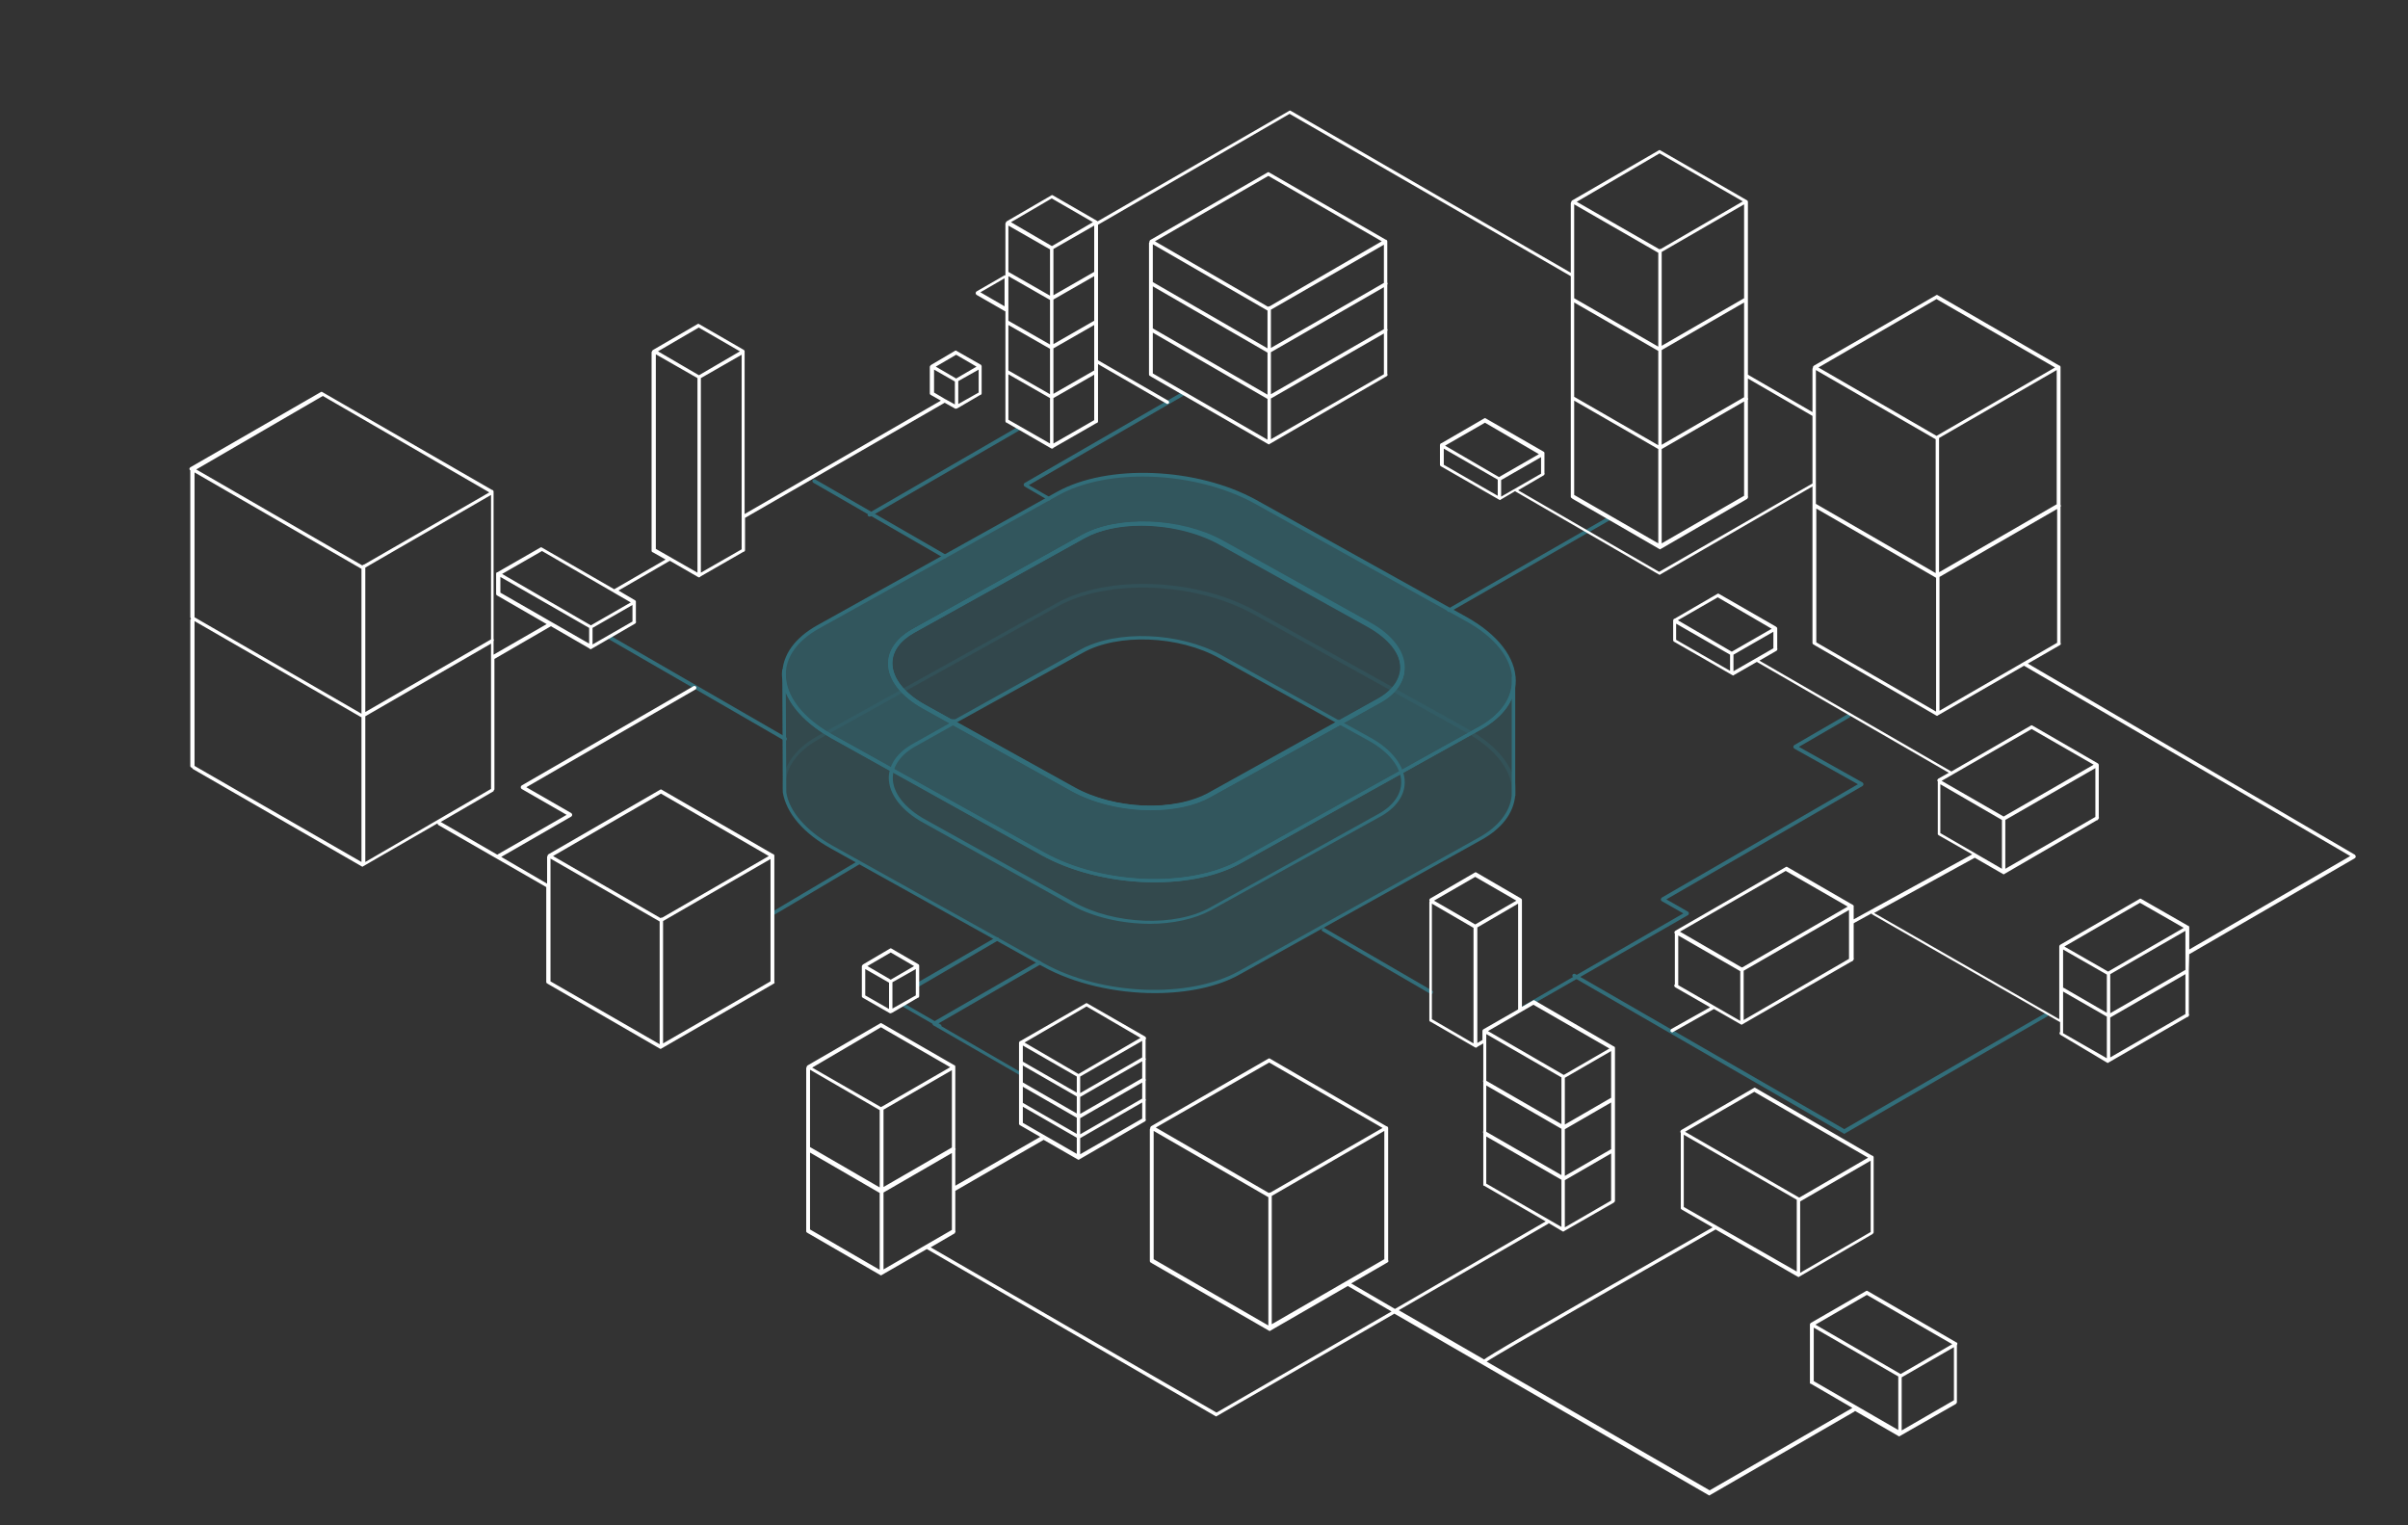 <?xml version="1.0" encoding="utf-8"?>
<!-- Generator: Adobe Illustrator 22.1.0, SVG Export Plug-In . SVG Version: 6.00 Build 0)  -->
<svg version="1.1" id="Слой_1" xmlns="http://www.w3.org/2000/svg" xmlns:xlink="http://www.w3.org/1999/xlink" x="0px" y="0px"
	 viewBox="0 0 566.9 359" style="enable-background:new 0 0 566.9 359;" xml:space="preserve">
<rect x="0" y="0" width="566.9" height="359" fill="#333333" stroke="none"/>
<style type="text/css">
	.st0{display:none;}
	.st1{display:inline;fill:#101010;stroke:#326E7A;stroke-linecap:round;stroke-linejoin:round;stroke-miterlimit:1.5;}
	.st2{fill:#326E7A;}
	.st3{fill:#FFFFFF;}
	.st4{opacity:0.6;}
	.st5{opacity:0.25;}
	.st6{opacity:0.36;}
	.st7{opacity:0.35;}
</style>
<g id="Слой_2_1_" class="st0">
	<rect x="-1012.8" y="-184.5" class="st1" width="855" height="595.5"/>
</g>
<g id="Слой_1_1_" xmlns:serif="http://www.serif.com/">
	<g transform="matrix(1.116,0,0,1.105,-61.344,-50.891)">
		<g>
			<path class="st2" d="M253.2,265c-0.1,0-0.1,0-0.2-0.1l-7.4-4.3c-0.2-0.1-0.2-0.3-0.1-0.5c0.1-0.2,0.3-0.2,0.5-0.1l7.4,4.3
				c0.2,0.1,0.2,0.3,0.1,0.5C253.4,265,253.3,265,253.2,265z"/>
		</g>
	</g>
	<g transform="matrix(0.943,0,0,0.961,43.885,13.736)">
		<g>
			<path class="st2" d="M315.2,135.6c-0.2,0-0.3-0.1-0.4-0.2c-0.1-0.2,0-0.5,0.2-0.6l40-22.5c0.2-0.1,0.5,0,0.6,0.2s0,0.5-0.2,0.6
				l-40,22.5C315.4,135.5,315.3,135.6,315.2,135.6z"/>
		</g>
	</g>
	<g>
		<path class="st2" d="M246.9,117.8c-0.1,0-0.1,0-0.2-0.1l-5.5-3.2c-0.1-0.1-0.2-0.2-0.2-0.4c0-0.2,0.1-0.3,0.2-0.4l37.1-21.4
			c0.2-0.1,0.5,0,0.6,0.2s0,0.5-0.2,0.6l-36.5,21.1l4.9,2.8c0.2,0.1,0.3,0.4,0.2,0.6C247.2,117.7,247.1,117.8,246.9,117.8z"/>
	</g>
	<g>
		<path class="st2" d="M184.8,174.4c-0.1,0-0.1,0-0.2-0.1l-41.2-23.8c-0.2-0.1-0.3-0.4-0.2-0.6c0.1-0.2,0.4-0.3,0.6-0.2l41.2,23.8
			c0.2,0.1,0.3,0.4,0.2,0.6C185.1,174.4,184.9,174.4,184.8,174.4z"/>
	</g>
	<g>
		<path class="st2" d="M357.8,238.1c-0.1,0-0.3-0.1-0.4-0.2c-0.1-0.2,0-0.5,0.2-0.6l38.7-22.3l-5.1-2.9c-0.1-0.1-0.2-0.2-0.2-0.4
			c0-0.1,0.1-0.3,0.2-0.4l46.2-26.7l-15-8.4c-0.1-0.1-0.2-0.2-0.2-0.4s0.1-0.3,0.2-0.4l12.6-7.3c0.2-0.1,0.5,0,0.6,0.2
			s0,0.5-0.2,0.6l-11.9,6.9l15,8.4c0.1,0.1,0.2,0.2,0.2,0.4s-0.1,0.3-0.2,0.4l-46.2,26.7l5.1,2.9c0.1,0.1,0.2,0.2,0.2,0.4
			s-0.1,0.3-0.2,0.4L358,238C358,238.1,357.9,238.1,357.8,238.1z"/>
	</g>
	<g transform="matrix(1,0,0,1,-1.097,-1.061)">
		<g>
			<path class="st2" d="M223.5,132.5c-0.1,0-0.1,0-0.2-0.1l-30.7-17.7c-0.2-0.1-0.3-0.4-0.2-0.6s0.4-0.3,0.6-0.2l30.7,17.7
				c0.2,0.1,0.3,0.4,0.2,0.6C223.8,132.4,223.6,132.5,223.5,132.5z"/>
		</g>
	</g>
	<g transform="matrix(1.006,0,0,0.99,-5.537,5.013)">
		<g>
			<path class="st2" d="M437.1,264.5c-0.1,0-0.1,0-0.2-0.1l-63.2-37.1c-0.2-0.1-0.3-0.4-0.2-0.6c0.1-0.2,0.4-0.3,0.6-0.2l63,36.9
				l47.1-27.6c0.2-0.1,0.5,0,0.6,0.2s0,0.5-0.2,0.6l-47.3,27.8C437.3,264.5,437.2,264.5,437.1,264.5z"/>
		</g>
	</g>
	<g>
		<path class="st2" d="M204.7,121.6c-0.1,0-0.3-0.1-0.4-0.2c-0.1-0.2,0-0.5,0.2-0.6l35.1-20.3c0.2-0.1,0.5,0,0.6,0.2s0,0.5-0.2,0.6
			l-35.1,20.3C204.8,121.5,204.8,121.6,204.7,121.6z"/>
	</g>
	<g transform="matrix(1.071,0,0,0.939,-48.162,29.055)">
		<g>
			<path class="st2" d="M359.6,218.3c-0.1,0-0.1,0-0.2-0.1l-23.7-15.7c-0.2-0.1-0.3-0.4-0.1-0.6c0.1-0.2,0.3-0.3,0.5-0.2l23.7,15.7
				c0.2,0.1,0.3,0.4,0.1,0.6C359.9,218.2,359.7,218.3,359.6,218.3z"/>
		</g>
	</g>
	<g transform="matrix(1.039,0,0,1.043,-23.113,-21.244)">
		<g>
			<path class="st2" d="M230.3,243c-0.1,0-0.3-0.1-0.4-0.2c-0.1-0.2,0-0.4,0.1-0.6l17.9-10.3c0.2-0.1,0.4,0,0.6,0.1
				c0.1,0.2,0,0.4-0.1,0.6L230.5,243C230.4,243,230.4,243,230.3,243z"/>
		</g>
	</g>
	<g transform="matrix(1,0,0,1,-6.986,-12.867)">
		<g>
			<path class="st2" d="M247.2,266c-0.1,0-0.1,0-0.2-0.1l-20.3-11.7c-0.1-0.1-0.2-0.2-0.2-0.4s0.1-0.3,0.2-0.4l24.8-14.3
				c0.2-0.1,0.5,0,0.6,0.2s0,0.5-0.2,0.6l-24.2,14l19.7,11.4c0.2,0.1,0.3,0.4,0.2,0.6C247.4,265.9,247.3,266,247.2,266z"/>
		</g>
	</g>
	<g>
		<path class="st2" d="M182.3,215.3c-0.1,0-0.3-0.1-0.4-0.2c-0.1-0.2-0.1-0.5,0.1-0.6l19.9-11.8c0.2-0.1,0.5-0.1,0.6,0.1
			c0.1,0.2,0.1,0.5-0.1,0.6l-19.9,11.8C182.5,215.2,182.4,215.3,182.3,215.3z"/>
	</g>
	<g>
		<path class="st3" d="M209.9,223.3c-0.1-0.1-0.3-0.1-0.4,0l-6.3,3.7c-0.1,0.1-0.1,0.1-0.2,0.2c0,0.1-0.1,0.1-0.1,0.2v7.1
			c0,0.2,0.1,0.3,0.3,0.4l6.3,3.6h0.1l0,0h0.1l0,0l0,0c0.1,0,0.2-0.1,0.3-0.1l6-3.5c0.2,0,0.4-0.2,0.4-0.4v-7.2
			c0-0.2-0.1-0.3-0.3-0.4L209.9,223.3z M215.6,234.3l-5.5,3.1v-6.2l5.5-3.1V234.3z M203.7,228.1l5.6,3.2v6.2l-5.6-3.2V228.1z
			 M209.7,224.2l5.5,3.2l-5.5,3.2l-5.5-3.2L209.7,224.2z"/>
		<path class="st3" d="M182.3,231.1v-29.7c0-0.2-0.2-0.4-0.4-0.4l-26.1-15.1c-0.1-0.1-0.3-0.1-0.4,0l-26.3,15.2
			c-0.1,0.1-0.2,0.2-0.2,0.4l0,0c-0.1,0.1-0.1,0.2-0.1,0.3v6.2l-10.8-6.3l16.5-9.5c0.1-0.1,0.2-0.2,0.2-0.4s-0.1-0.3-0.2-0.4
			l-10.6-6.1l39.8-23c0.2-0.1,0.3-0.4,0.2-0.6c-0.1-0.2-0.4-0.3-0.6-0.2l-40.5,23.4c-0.1,0.1-0.2,0.2-0.2,0.4s0.1,0.3,0.2,0.4
			l10.6,6.1l-16.2,9.3c0,0-0.1,0-0.1,0.1l-13.3-7.7c0,0,0,0-0.1,0l12.4-7.2c0.1,0,0.1-0.1,0.1-0.2c0.1-0.1,0.2-0.2,0.2-0.3v-30.7
			l13.3-7.7l9,5.2c0.1,0.1,0.2,0.2,0.3,0.2l0,0h0.1c0.1,0,0.1,0,0.2-0.1l10.2-5.9c0.2-0.1,0.3-0.4,0.2-0.6v-4.6c0-0.1,0-0.2-0.1-0.2
			l0,0l-0.1-0.1l0,0l-3.9-2.3l12.1-7l6.6,3.8c0.1,0,0.1,0.1,0.2,0.1l0,0c0,0,0,0,0.1,0s0.3-0.1,0.3-0.2l10.1-5.8l0,0
			c0.2,0,0.4-0.2,0.4-0.4v-7.6l47-27.1l2.5,1.4h0.1l0,0h0.1l0,0l0,0c0.1,0,0.2-0.1,0.3-0.1l5.3-3.1c0.2,0,0.4-0.2,0.4-0.4v-6.4
			c0-0.1,0-0.1-0.1-0.2l0,0c0-0.1-0.1-0.2-0.2-0.2l-5.6-3.2c-0.1-0.1-0.3-0.1-0.4,0l-5.6,3.3c-0.1,0.1-0.1,0.1-0.2,0.2
			c0,0.1-0.1,0.1-0.1,0.2v6.3c0,0.2,0.1,0.3,0.3,0.4l2.3,1.3L175.3,121v-3.1v-0.3v-11.4v-0.3V94.7v-0.5V82.7c0-0.2-0.1-0.3-0.3-0.4
			l-10.4-6c-0.1-0.1-0.3-0.1-0.4,0l-10.5,6.1c-0.1,0.1-0.2,0.2-0.2,0.3c0,0.1-0.1,0.1-0.1,0.2v11.5v0.3v11.4v0.1v11.6v0.1v11.7
			c0,0.2,0.1,0.4,0.3,0.4l3,1.7l-12.1,7l-17-9.8c-0.1-0.1-0.3-0.1-0.4,0l-10.1,5.8c0,0,0,0-0.1,0l0,0l0,0c0,0-0.1,0-0.1,0.1
			c-0.1,0.1-0.1,0.2-0.1,0.3v0.1v4.6c0,0.2,0.2,0.4,0.3,0.4l11.6,6.7l-12.5,7.2v-3.2c0.1-0.1,0.1-0.3,0-0.5l0,0v-34.7
			c0-0.2-0.2-0.4-0.4-0.4l-39.9-23c-0.1-0.1-0.3-0.1-0.4,0L44.8,110c-0.1,0.1-0.2,0.2-0.2,0.4c0,0.1,0.1,0.3,0.2,0.3
			c0,0.1,0,0.1,0,0.2v34.4c0,0.1,0.1,0.3,0.2,0.3l0,0c-0.1,0.1-0.2,0.2-0.2,0.3v34.4c0,0.2,0.2,0.4,0.4,0.4c0,0.1,0.1,0.2,0.2,0.3
			l39.7,22.9c0.1,0,0.1,0.1,0.2,0.1s0.1,0,0.2-0.1l17.5-10.1c0,0.2,0.1,0.3,0.2,0.4l25.4,14.6l0,0v22.3c0,0.2,0.1,0.4,0.3,0.4
			c0,0,0,0.1,0.1,0.1l26.3,15.2c0.1,0,0.1,0.1,0.2,0.1c0.1,0,0.1,0,0.2-0.1l26-15c0.1,0,0.2-0.1,0.3-0.2
			C182.4,231.5,182.4,231.3,182.3,231.1L182.3,231.1z M219.9,87l4.9,2.8v5.4l-2-1.1c-0.1-0.1-0.1-0.1-0.2-0.1l-2.7-1.6V87z
			 M230.4,92.4l-4.8,2.7v-5.4l4.8-2.7V92.4z M225.1,83.5l4.8,2.8l-4.8,2.8l-4.8-2.8L225.1,83.5z M154.4,117.8L154.4,117.8v-11.7V106
			V94.6v-0.3V83.4l9.8,5.6v11.1v0.5v11.2v0.3v11.4v0.3v11l-9.8-5.6V117.8z M174.6,94.2v0.5v11.2v0.3v11.4v0.3v11.4l-9.6,5.5v-10.9
			v-0.3v-11.4v-0.3v-11.2v-0.5V89l9.6-5.5V94.2z M164.5,77.1l9.7,5.6l-9.6,5.6h-0.1l-9.6-5.6L164.5,77.1z M117.8,135.8l20.9,12v3.7
			l-20.9-12C117.8,139.5,117.8,135.8,117.8,135.8z M148.9,146.3l-9.4,5.4v-3.9l9.4-5.4V146.3z M127.6,129.7l20.9,12.1l-9.4,5.4
			l-20.9-12.1L127.6,129.7z M45.8,111.2l39.3,22.7l0,0V168l-39.3-22.7V111.2z M115.6,116.5v34L86,167.6v-34L115.6,116.5z M86,168.6
			l29.6-17.1v34.2L86,202.9V168.6z M76,93.2l39.2,22.7l-29.5,17h-0.1c-0.1,0-0.2,0.1-0.3,0.2l-39.1-22.6L76,93.2z M45.8,180.3v-34.1
			L85,168.8h0.1v34.1L46,180.4C45.9,180.3,45.9,180.3,45.8,180.3z M181.4,202.2V231l-25.3,14.6v-28.8L181.4,202.2z M155.3,245.8
			L129.6,231v-28.9l25.7,14.8V245.8z M155.6,186.8l25.4,14.7L155.9,216h-0.1c-0.1,0-0.2,0-0.3,0.1l-25.3-14.6L155.6,186.8z"/>
		<path class="st3" d="M515.4,224.6l39-22.6c0.1-0.1,0.2-0.2,0.2-0.4c0-0.1-0.1-0.3-0.2-0.4l-77-45l7.3-4.2c0.1,0,0.2-0.1,0.3-0.2
			c0.2-0.1,0.2-0.3,0.1-0.5l0,0v-32c0.1-0.1,0.1-0.3,0-0.5l0,0V86.4c0-0.2-0.2-0.4-0.4-0.4l-28.5-16.5c-0.1-0.1-0.3-0.1-0.4,0
			L427,86.1c-0.1,0.1-0.2,0.2-0.2,0.4c0,0,0,0,0,0.1c-0.1,0.1-0.1,0.2-0.1,0.3V97l-15.2-8.8V70.8v-0.2V47.5c0-0.2-0.2-0.4-0.3-0.4
			l-20.3-11.7c-0.1-0.1-0.3-0.1-0.4,0l-20.4,11.8c-0.1,0.1-0.2,0.2-0.2,0.4l0,0c0,0.1-0.1,0.1-0.1,0.2v16.4l-65.9-38.1
			c-0.1-0.1-0.3-0.1-0.4,0l-45.1,26l-0.1-0.1l-10.4-6c-0.1-0.1-0.3-0.1-0.4,0L237,52.1c-0.1,0.1-0.2,0.2-0.2,0.3
			c0,0.1-0.1,0.1-0.1,0.2v11.5v0.3v0.4c-0.1,0-0.1,0-0.2,0l-6.6,3.8c-0.1,0.1-0.2,0.2-0.2,0.4s0.1,0.3,0.2,0.4l6.6,3.8
			c0.1,0,0.1,0.1,0.2,0.1l0,0v2.6V76v11.6v0.1v11.4c0,0.2,0.1,0.4,0.3,0.4l10.4,6c0.1,0,0.1,0.1,0.2,0.1l0,0c0,0,0,0,0.1,0
			s0.3-0.1,0.3-0.2l10.1-5.8l0,0c0.2,0,0.4-0.2,0.4-0.4V87.5v-0.3v-1.5l16.1,9.3c0.1,0,0.1,0.1,0.2,0.1s0.3-0.1,0.4-0.2
			c0.1-0.2,0-0.5-0.2-0.6l-16.5-9.5v-9v-0.3V64.3v-0.5V52.9l45.1-26.1L369.8,65v5.5v0.1v0.1v22.9c0,0.1,0,0.1,0,0.2c0,0,0,0.1,0,0.2
			v22.9c0,0.2,0.1,0.3,0.3,0.4c0,0,0,0,0.1,0.1l20.4,11.8c0.1,0,0.1,0.1,0.2,0.1s0.1,0,0.2-0.1l20.2-11.7c0.1,0,0.2-0.1,0.2-0.2
			c0.1-0.1,0.2-0.3,0.1-0.5l0,0V94.1c0.1-0.1,0.1-0.3,0-0.4l0,0v-4.6l15.2,8.8v15.9l-36.1,20.8l-33.2-19.2l6-3.5
			c0.2-0.1,0.3-0.4,0.2-0.6l0,0v-4.5c0,0,0,0,0-0.1v-0.1c0-0.2-0.2-0.3-0.4-0.4l-13.4-7.7c-0.1-0.1-0.3-0.1-0.4,0l-10,5.8
			c-0.1,0-0.3,0.1-0.3,0.2s-0.1,0.1-0.1,0.2v0.1v4.6c0,0.1,0,0.2,0.1,0.2c0,0.1,0.1,0.2,0.2,0.2l13.6,7.8c0.1,0,0.1,0.1,0.2,0.1
			s0.1,0,0.2-0.1l3.4-2l0.1,0.1l33.7,19.5c0.1,0,0.1,0.1,0.2,0.1s0.1,0,0.2-0.1l35.8-20.7v4.2c0,0.1,0,0.1,0,0.2c0,0,0,0.1,0,0.2
			v32.2c0,0.2,0.1,0.4,0.3,0.4l0.1,0.1l28.7,16.6c0.1,0,0.1,0.1,0.2,0.1s0.1,0,0.2-0.1l20.3-11.7l76.8,44.8l-37.9,22v-5.2l0,0l0,0
			l0,0c0-0.2-0.1-0.4-0.3-0.4l-11-6.3c-0.1-0.1-0.3-0.1-0.4,0L485,222.4c-0.1,0.1-0.2,0.2-0.2,0.4c0,0.1,0,0.1,0,0.2v16.9l-43.6-25
			l23.7-13l0,0l6.6,3.8c0.1,0,0.1,0.1,0.2,0.1s0.1,0,0.2-0.1l21.7-12.6l0,0c0.2,0,0.3-0.1,0.4-0.3c0.1-0.1,0.2-0.3,0.1-0.5l0,0
			v-12.2l0,0c0-0.2-0.1-0.3-0.2-0.4l-15.4-8.9c-0.1-0.1-0.3-0.1-0.4,0l-18.7,10.8l-45.2-26.1l4-2.3c0.2-0.1,0.3-0.4,0.2-0.6l0,0
			v-4.5c0,0,0,0,0-0.1v-0.1c0-0.2-0.2-0.3-0.3-0.4l-13.4-7.7c-0.1-0.1-0.3-0.1-0.4,0l-10,5.8c-0.1,0-0.3,0.1-0.3,0.2
			c0,0.1-0.1,0.1-0.1,0.2v0.1v4.6c0,0.1,0,0.2,0.1,0.2c0,0.1,0.1,0.2,0.2,0.2l13.6,7.8c0.1,0,0.1,0.1,0.2,0.1s0.1,0,0.2-0.1l5.4-3.1
			l0,0l45.2,26.1l-2.5,1.4c-0.1,0.1-0.2,0.2-0.2,0.4c0,0.1,0,0.2,0.1,0.2v12.2c0,0.1,0,0.2,0,0.2s0,0,0,0.1l0,0
			c0.1,0.1,0.1,0.1,0.2,0.2l7.9,4.5l-27.9,15.3v-3.1l0,0l0,0l0,0v-0.1c0,0,0-0.1-0.1-0.1l0,0c0,0,0-0.1-0.1-0.1l-15.4-8.9
			c-0.1-0.1-0.3-0.1-0.4,0l-26,15c-0.1,0.1-0.2,0.2-0.2,0.4c0,0.1,0,0.2,0.1,0.2v12l-0.1,0.1c-0.1,0.2,0,0.5,0.2,0.6l8.2,4.7
			l-9.1,5.1c-0.2,0.1-0.3,0.4-0.2,0.6c0.1,0.1,0.2,0.2,0.4,0.2c0.1,0,0.1,0,0.2-0.1l9.6-5.4l6.3,3.6c0.1,0,0.1,0.1,0.2,0.1
			s0.1,0,0.2-0.1l25.7-14.8l0,0c0.2,0,0.3-0.1,0.4-0.3c0.1-0.1,0.2-0.3,0.1-0.5l0,0v-8.2l0,0c0.1,0,0.1,0,0.2-0.1l4-2.2
			c0,0.1,0.1,0.1,0.1,0.2l44.3,25.4v2.3c0,0,0,0-0.1,0.1c-0.1,0.2,0,0.5,0.2,0.6l10.9,6.5c0.1,0,0.1,0.1,0.2,0.1s0.1,0,0.2-0.1
			l18.5-10.7c0.2,0,0.3-0.1,0.4-0.3c0.1-0.1,0.1-0.3,0-0.5l0,0v-10.1c0-0.1,0-0.1,0-0.2L515.4,224.6L515.4,224.6z M248,92.7V82
			l9.6-5.5v10.7L248,92.7z M257.6,75.5L248,81V70.5l9.6-5.5V75.5z M257.6,63.8V64l-9.6,5.5V58.6l9.6-5.5V63.8z M247.2,69.6l-9.8-5.6
			l0,0V53.1l9.8,5.6V69.6z M247.2,70.6v10.5l-9.8-5.6V65L247.2,70.6z M247.2,82.1v10.7l-9.8-5.6V76.5L247.2,82.1z M237.4,88.1
			l9.8,5.6v10.7l-9.8-5.6V88.1z M248,93.7l9.6-5.5v10.7l-9.6,5.5V93.7z M247.6,46.7l9.7,5.6l-9.6,5.6h-0.1l-9.6-5.6L247.6,46.7z
			 M230.8,68.8l5.7-3.3v6.6L230.8,68.8z M410.6,93.5l-19.4,11.2V82.4l19.4-11.2V93.5z M370.6,71.2l19.8,11.4v22.2l-19.8-11.4V71.2z
			 M410.6,70.2l-19.4,11.2V59.3l19.4-11.2V70.2z M390.4,81.6l-19.8-11.4v-5.4v-0.1V48.1l19.8,11.4V81.6z M370.6,94.3l19.8,11.4v22.2
			l-19.8-11.4V94.3z M391.2,105.7l19.4-11.2v22.2l-19.4,11.2V105.7z M390.7,36.1l19.6,11.3L391,58.6c0,0,0,0-0.1,0s-0.2,0-0.2,0.1
			l-19.5-11.2L390.7,36.1z M339.9,105.6l12.7,7.3v3.8l-12.7-7.3V105.6z M353.4,113l9.4-5.4v3.9l-9.4,5.4V113z M349.6,99.5l12.7,7.4
			l-9.4,5.4l-12.7-7.4L349.6,99.5z M484.2,118.7l-27.7,16v-31.6l27.7-16V118.7z M455.7,134.9l-28.2-16.3V87.1l28.2,16.3V134.9z
			 M427.6,119.7l28.2,16.3v31.5l-28.2-16.3V119.7z M456.6,135.8l27.7-16v31.5l-27.7,16V135.8z M455.9,70.4l27.9,16.1l-27.9,16.1
			l-27.8-16.1L455.9,70.4z M394.6,146.8l12.7,7.3v3.8l-12.7-7.3V146.8z M408.1,154.1l9.4-5.4v3.9l-9.4,5.4V154.1z M404.4,140.6
			l12.7,7.4l-9.4,5.4L395,146L404.4,140.6z M456.8,184.6l14.5,8.4v11.5l-14.5-8.4V184.6z M493.3,192.3l-21.2,12.2V193l21.2-12.2
			V192.3z M478.3,171.6l14.6,8.4l-21.2,12.2l-14.6-8.4L478.3,171.6z M410.5,228.5l24.8-14.3v11.5l-24.8,14.4V228.5z M420.4,205
			l14.6,8.4l-24.8,14.3l0,0c-0.1,0-0.1,0-0.2,0l-14.5-8.4L420.4,205z M395.1,231.9v-11.7l14.6,8.4v11.7L395.1,231.9z M514.5,228.3
			l-17.7,10.2v-9.2l17.7-10.2V228.3z M496,238.4l-10.2-5.9h-0.1v-9l10.3,5.9L496,238.4L496,238.4z M485.7,233.4l10.3,5.9v9.8
			l-10.3-5.9V233.4z M496.8,239.5l17.7-10.2v9.4l-17.7,10.2V239.5z M503.8,212.5l10.3,5.9l-17.8,10.3l-10.3-5.9L503.8,212.5z"/>
		<path class="st3" d="M270.5,88.1c0,0.2,0.1,0.4,0.3,0.4l0.1,0.1l27.6,15.9c0.1,0,0.1,0.1,0.2,0.1s0.1,0,0.2-0.1l27.3-15.8
			c0.1,0,0.2-0.1,0.3-0.2c0.2-0.1,0.2-0.3,0.1-0.5l0,0V77.9c0.1-0.1,0.1-0.3,0-0.5l0,0V67c0.1-0.1,0.1-0.3,0-0.5l0,0v-9.7
			c0-0.2-0.2-0.4-0.4-0.4l-27.4-15.8c-0.1-0.1-0.3-0.1-0.4,0l-27.6,15.9c-0.1,0.1-0.2,0.2-0.2,0.4c0,0,0,0,0,0.1
			c-0.1,0.1-0.1,0.2-0.1,0.3V88.1z M325.8,57.6v9l-26.6,15.3v-9L325.8,57.6z M325.8,77.5l-26.6,15.3v-9.9l26.6-15.3V77.5z
			 M298.4,92.9l-27-15.6v-9.9l27,15.6V92.9z M271.4,78.3l27,15.6v9.6l-27-15.6V78.3z M299.2,93.8l26.6-15.3v9.6l-26.6,15.3V93.8z
			 M298.4,82l-27-15.6v-8.9l27,15.6V82z M298.6,41.4l26.7,15.4l-26.4,15.3h-0.1c-0.1,0-0.2,0.1-0.3,0.1l-26.6-15.4L298.6,41.4z"/>
		<path class="st3" d="M460.6,316l-20.9-12.1c-0.1-0.1-0.3-0.1-0.4,0l-13,7.5c-0.1,0.1-0.2,0.2-0.2,0.4c0,0.1,0,0.1,0,0.2v13.3
			c0,0.1,0,0.2,0,0.2s0,0,0,0.1l0,0c0,0.1,0.1,0.1,0.2,0.1l9.8,5.7l-33.6,19.4L350,320.5c2.9-2,36.1-20.9,53.9-31.1l19.3,11.1
			c0.1,0,0.1,0.1,0.2,0.1s0.1,0,0.2-0.1l17.2-10l0.1-0.1c0.1-0.1,0.2-0.2,0.2-0.3v-17.7c0-0.2-0.2-0.4-0.4-0.4l-27.4-15.9
			c-0.1-0.1-0.3-0.1-0.4,0l-17.1,9.9c-0.1,0.1-0.2,0.2-0.2,0.4c0,0.1,0,0.2,0.1,0.2l0,0v17.6c0,0.1,0,0.2,0,0.2s0,0,0,0.1l0,0
			c0.1,0.1,0.1,0.1,0.2,0.2l7.3,4.2c-46,26.2-52.8,30.3-53.8,31.1l-20.1-11.6l35.1-20.3c0.1,0,0.1-0.1,0.2-0.2l3.2,1.9
			c0.1,0,0.1,0.1,0.2,0.1s0.1,0,0.2-0.1l11.7-6.7l0.1-0.1c0.1-0.1,0.2-0.2,0.2-0.3v-12l0,0l0,0v-12l0,0v-12c0-0.2-0.1-0.4-0.3-0.4
			l-18.6-10.8c-0.1-0.1-0.3-0.1-0.4,0l-2.6,1.5v-25c0,0,0,0,0-0.1l0,0c0-0.2-0.1-0.3-0.2-0.4l-10.5-6.1c-0.1-0.1-0.3-0.1-0.4,0
			l-10.5,6.1c-0.1,0.1-0.2,0.2-0.2,0.4c0,0.1,0,0.2,0.1,0.2c-0.1,0.1-0.1,0.2-0.1,0.3v27.7c0,0.2,0.1,0.4,0.3,0.4l10.4,6
			c0.1,0,0.1,0.1,0.2,0.1l0,0c0,0,0,0,0.1,0s0.3-0.1,0.3-0.2l1.4-0.8v8.7c-0.1,0.1-0.1,0.2,0,0.3c0,0,0,0,0,0.1v11.6
			c-0.1,0.1-0.1,0.2,0,0.4v11.9c0,0.1,0,0.2,0,0.2s0,0,0,0.1c0,0,0,0,0,0.1s0.1,0.1,0.2,0.1l14.5,8.4l-35.5,20.6l-10.3-6l8.3-4.8
			c0.1,0,0.2-0.1,0.3-0.2c0.2-0.1,0.2-0.3,0.1-0.5l0,0v-31.1c0-0.2-0.2-0.4-0.4-0.4L299,249.2c-0.1-0.1-0.3-0.1-0.4,0L271,265.1
			c-0.1,0.1-0.2,0.2-0.2,0.4c0,0,0,0,0,0.1c-0.1,0.1-0.1,0.2-0.1,0.3v30.9c0,0.2,0.1,0.4,0.3,0.4l0.1,0.1l27.6,15.9
			c0.1,0,0.1,0.1,0.2,0.1s0.1,0,0.2-0.1l18.2-10.5l10.3,6l-41.2,23.8l-67.3-38.9l5.5-3.2c0.1,0,0.2-0.1,0.2-0.2
			c0.1-0.1,0.2-0.3,0.1-0.5v-9.4l20.8-12l8,4.6c0.1,0,0.1,0.1,0.2,0.1s0.1,0,0.2-0.1l15.2-8.8c0.1,0,0.2-0.1,0.3-0.2
			c0.2-0.1,0.2-0.4,0.1-0.5l0,0v-4.3c0.1-0.1,0.1-0.3,0-0.4l0,0v-4.3c0.1-0.1,0.1-0.3,0-0.4l0,0v-4.5l0,0c0.1-0.1,0.1-0.3,0-0.4l0,0
			v-4.4c0.1-0.1,0.1-0.2,0.1-0.3c0-0.2-0.1-0.3-0.2-0.4l-13.6-7.8c-0.1-0.1-0.3-0.1-0.4,0l-15.3,8.8c-0.1,0-0.3,0.1-0.3,0.2
			c0,0.1-0.1,0.1-0.1,0.2v0.1v4.6v0.1v0.1v4.7l0,0v4.7l0,0l0,0v4.8c0,0.1,0,0.2,0.1,0.2c0,0.1,0.1,0.2,0.2,0.2l4.7,2.7l-20,11.5
			v-8.4c0.1-0.1,0.1-0.3,0-0.4v-0.1v-19.1c0-0.2-0.1-0.4-0.3-0.4l-17-9.8c-0.1-0.1-0.3-0.1-0.4,0l-17.1,9.9
			c-0.1,0.1-0.2,0.2-0.2,0.4l0,0c0,0.1-0.1,0.1-0.1,0.2v19.2l0,0v19.2c0,0.2,0.1,0.3,0.3,0.4l0,0l17.1,9.9c0.1,0,0.1,0.1,0.2,0.1
			c0.1,0,0.1,0,0.2-0.1l10.6-6.1l67.9,39.3c0.1,0,0.1,0.1,0.2,0.1s0.1,0,0.2-0.1l41.8-24.1l0.1,0.1c0.1,0,0.1,0.1,0.2,0.1l73.6,42.5
			c0.1,0,0.1,0.1,0.2,0.1s0.1,0,0.2-0.1l33.9-19.6c0.1-0.1,0.2-0.1,0.2-0.2l10.2,5.9c0.1,0,0.1,0.1,0.2,0.1s0.1,0,0.2-0.1l13.1-7.5
			c0,0,0.1,0,0.1-0.1c0.1-0.1,0.2-0.2,0.2-0.3v-13.4C460.9,316.2,460.8,316,460.6,316z M396.4,267.1l26.6,15.3v16.9l-26.6-15.2
			V267.1z M440.4,290l-16.6,9.6v-16.8l16.6-9.6V290z M413,257l26.8,15.5l-16.2,9.4c-0.1,0-0.1-0.1-0.2-0.1l-26.7-15.4L413,257z
			 M367.6,265.7v10.9l-17.7-10.2v-10.9L367.6,265.7z M379.3,270.5l-10.9,6.3v-11l10.9-6.3V270.5z M368.4,277.8l10.9-6.3v11.1
			l-10.9,6.3V277.8z M379.3,258.4l-10.9,6.3v-11l10.9-6.3V258.4z M367.6,264.6l-17.7-10.2v-11l17.7,10.2V264.6z M349.9,267.5
			l17.7,10.2v11.1l-17.7-10.2V267.5z M361,236.5l17.9,10.3l-10.7,6.2c0,0,0,0-0.1,0l-17.8-10.3L361,236.5z M347.3,206.4l9.7,5.6
			l-9.7,5.6l-9.7-5.6L347.3,206.4z M337.1,212.7l9.8,5.7v27.2l-9.8-5.7V212.7z M347.8,245.5v-27.2l9.6-5.6v24.9l-8.2,4.7
			c-0.1,0.1-0.2,0.2-0.2,0.4c0,0.1,0,0.1,0,0.2v1.9L347.8,245.5z M325.9,266.2v30.2l-26.5,15.3v-30.2L325.9,266.2z M298.6,312
			l-27-15.6v-30.2l27,15.6V312z M298.8,250.1l26.7,15.4l-26.4,15.2H299c-0.1,0-0.2,0.1-0.3,0.1l-26.6-15.4L298.8,250.1z
			 M253.5,258.1v4l-12.7-7.3v-4L253.5,258.1z M268.9,258.6l-14.6,8.4v-3.8l14.6-8.4V258.6z M268.9,253.8l-14.6,8.4v-4l14.6-8.4
			V253.8z M240.8,255.8l12.7,7.3v3.8l-12.7-7.3V255.8z M254.3,267.9l14.6-8.4v3.8l-14.6,8.4L254.3,267.9L254.3,267.9z M268.9,248.9
			l-14.6,8.4v-3.9l14.6-8.4V248.9z M253.5,257.2l-12.7-7.3v-3.8l12.7,7.3V257.2z M240.8,260.5l12.7,7.3v3.8l-12.7-7.3V260.5z
			 M255.8,236.9l12.7,7.4l-14.6,8.5l-12.7-7.4L255.8,236.9z M224.1,280L224.1,280v9.5l-16.1,9.3v-18.1l16.1-9.3V280z M207.1,280.8
			v18.1l-16.4-9.5v-18.1L207.1,280.8z M224.1,270.1l-16.1,9.3v-18.2l16.1-9.3V270.1z M207.1,279.5l-16.4-9.5v-18.2l16.4,9.5V279.5z
			 M207.4,241.8l16.3,9.4l-16.1,9.3l0,0c-0.1,0-0.1,0-0.2,0.1l-16.2-9.3L207.4,241.8z M427,325.1v-12.6l19.9,11.5v12.6L427,325.1z
			 M447.7,324.2l12.3-7.1v12.5l-12.3,7.1V324.2z M439.5,304.8l20.1,11.6l-12.1,7h-0.1l-20-11.6L439.5,304.8z"/>
	</g>
	<g transform="matrix(1.177,0,0,1.133,98.25,-322.766)">
		<g transform="matrix(1,0,0,1,0,0.182)">
			<g>
				<g>
					<g class="st4">
						<g>
							<path class="st2" d="M209.7,413.3l-42.2-24.4c-11.7-6.7-29.3-7.5-39.4-1.6L80.2,415c-4.6,2.6-6.8,6.2-6.8,9.9
								c0,4.5,3.3,9.2,9.6,12.9l42.2,24.4c11.7,6.7,29.3,7.5,39.4,1.6l47.9-27.7C222.6,430.2,221.3,420,209.7,413.3z M192.1,430.3
								l-5.7,3.3l-27.9,16.1c-7.1,4.1-19.4,3.6-27.6-1.1l-29.6-17.1c-8.2-4.7-9.1-11.9-2-15.9l33.6-19.4c7.1-4.1,19.4-3.6,27.6,1.1
								l29.6,17.1C198.3,419.1,199.2,426.2,192.1,430.3z"/>
						</g>
					</g>
					<g>
						<path class="st2" d="M147.5,468c-7.8,0-16.1-1.9-22.5-5.6L82.8,438c-6.3-3.6-9.8-8.4-9.8-13.2c0-4,2.5-7.6,7-10.2l47.9-27.7
							c10.2-5.9,28-5.1,39.8,1.6l42.2,24.4c6.2,3.6,9.8,8.4,9.8,13.2c0,4-2.5,7.6-7,10.2L164.8,464C160.2,466.7,154,468,147.5,468z
							 M145.1,383.7c-6.4,0-12.4,1.3-16.9,3.9l-47.9,27.7c-4.3,2.5-6.6,5.9-6.6,9.5c0,4.5,3.4,9.1,9.5,12.6l42.2,24.4
							c11.6,6.7,29.1,7.4,39.1,1.6l47.9-27.7c4.3-2.5,6.6-5.9,6.6-9.6c0-4.5-3.4-9.1-9.5-12.5l0,0l-42.2-24.4
							C160.9,385.6,152.8,383.7,145.1,383.7z M146.6,452.8c-5.5,0-11.3-1.3-15.8-3.9l-29.6-17.1c-4.4-2.5-6.9-6-6.9-9.3
							c0-2.8,1.8-5.4,5-7.2l33.6-19.4c7.2-4.1,19.7-3.6,28,1.1l29.6,17.1c4.4,2.5,6.9,6,6.9,9.3c0,2.8-1.8,5.4-5,7.2L158.7,450
							C155.5,451.9,151.1,452.8,146.6,452.8z M144.9,393.7c-4.4,0-8.7,0.9-11.8,2.7l-33.6,19.4c-3,1.7-4.6,4.1-4.6,6.6
							c0,3.1,2.4,6.3,6.6,8.7l29.6,17.1c8.1,4.7,20.3,5.2,27.3,1.1l33.6-19.4c3-1.7,4.6-4.1,4.6-6.6c0-3.1-2.4-6.3-6.6-8.7
							l-29.6-17.1C156,395.1,150.3,393.7,144.9,393.7z M192.1,430.3L192.1,430.3L192.1,430.3z"/>
					</g>
				</g>
			</g>
		</g>
		<g transform="matrix(0.866,-0.5,0.866,0.5,-507.555,540.965)">
			<g class="st5">
				<path class="st2" d="M510.1,329.2L510.1,329.2c-0.1-0.2,0-0.4,0.2-0.6c5-4.5,7.8-11.3,7.8-18.7v-48.8c0-13.3-9.4-24.2-20.9-24.2
					l-55.3,0c-5.6,0-10.9,2.6-14.7,7.2c-0.2,0.2-0.5,0.3-0.6,0.3c-0.2-0.1-0.1-0.3,0.1-0.5c4.1-4.9,9.8-7.8,15.7-7.8l55.3,0
					c11.8,0,21.3,11,21.3,24.6v48.8c0,7.7-3,14.8-8.3,19.6C510.4,329.2,510.2,329.3,510.1,329.2z"/>
			</g>
		</g>
		<g>
			<g class="st6">
				<path class="st2" d="M73.4,424.8l0.1,24.7c0.6,4,3.8,8.1,9.5,11.4l42.2,24.4c11.7,6.7,29.3,7.5,39.4,1.6l47.9-27.7
					c4.3-2.5,6.5-5.7,6.8-9.1v-21.8v-2.8c0.3,4-1.9,7.8-6.8,10.7l-47.9,27.7c-10.1,5.8-27.8,5.1-39.4-1.6L83,437.8
					c-6.8-3.9-10-9-9.6-13.7V424.8z"/>
			</g>
			<g>
				<path class="st2" d="M147.5,491.2c-7.8,0-16.1-1.9-22.5-5.6l-42.2-24.4c-5.6-3.2-9-7.4-9.7-11.7L73,425.9
					c-0.1-0.6-0.1-1.2,0-1.8c0-0.2,0.2-0.3,0.4-0.3c0.2,0,0.3,0.2,0.3,0.4v1.8c0.4,4.2,3.8,8.4,9.4,11.6l42.2,24.4
					c11.5,6.7,29.1,7.4,39.1,1.6l47.9-27.7c4-2.3,6.3-5.4,6.6-8.8v-1.5c0-0.2,0.2-0.4,0.3-0.4c0.2,0,0.4,0.1,0.4,0.3
					c0,0.5,0,1.1,0,1.6v23c-0.3,3.7-2.7,7-7,9.4l-47.9,27.7C160.2,489.9,154,491.2,147.5,491.2z M73.7,428.8l0.1,20.7
					c0.6,4,4,8,9.3,11.1l42.2,24.4c11.6,6.7,29.1,7.4,39.1,1.6l47.9-27.7c4-2.3,6.3-5.4,6.6-8.8V430c-1,2.5-3.2,4.7-6.3,6.5
					l-47.9,27.7c-10.2,5.9-28,5.1-39.8-1.6l-42.2-24.4C78.2,435.5,75.1,432.2,73.7,428.8z"/>
			</g>
		</g>
		<g transform="matrix(0.607,-0.35,0.607,0.35,-227.836,541.73)">
			<g>
				<path class="st2" d="M435.1,182c-4.5-4.5-7.4-11.3-7.4-18.8v-48.8c0-7.4,2.8-14.4,7.6-19.2c3.9-3.9,8.9-6.1,14-6.1h56.1
					c11.6,0,21,11.1,21,24.7v48.8c0,7.4-2.8,14.4-7.6,19.2c-3.9,3.9-8.9,6.1-14,6.1h-56.1C443.6,187.9,438.8,185.7,435.1,182z
					 M518.1,96.1c-3.6-3.6-8.2-5.7-13.2-5.7h-56.1c-4.7,0-9.2,1.9-12.8,5.5c-4.5,4.5-7,11-7,18v48.8c0,13.3,9.2,24.1,20.4,24.1h56.1
					c4.7,0,9.2-1.9,12.8-5.5c4.5-4.5,7-11,7-18v-48.8C525.3,107.1,522.5,100.5,518.1,96.1z"/>
			</g>
		</g>
		<g transform="matrix(0.607,-0.35,0.607,0.35,-227.905,541.825)">
			<g>
				<path class="st2" d="M435.2,182c-4.5-4.5-7.4-11.3-7.4-18.8v-48.8c0-7.4,2.8-14.4,7.6-19.2c3.9-3.9,8.9-6.1,14-6.1h56.1
					c11.6,0,21,11.1,21,24.7v48.8c0,7.4-2.8,14.4-7.6,19.2c-3.9,3.9-8.9,6.1-14,6.1h-56.1C443.6,187.9,438.9,185.7,435.2,182z
					 M518.1,96c-3.6-3.6-8.2-5.7-13.2-5.7h-56.1c-4.7,0-9.2,1.9-12.8,5.5c-4.5,4.5-7,11-7,18v48.8c0,13.3,9.2,24.1,20.4,24.1h56.1
					c4.7,0,9.2-1.9,12.8-5.5c4.5-4.5,7-11,7-18v-48.8C525.3,107.1,522.5,100.5,518.1,96z"/>
			</g>
		</g>
		<g>
			<path class="st2" d="M146.6,476.8c-5.5,0-11.3-1.3-15.8-3.9l-29.6-17.1c-4.4-2.5-6.9-6-6.9-9.3c0-2.8,1.8-5.4,5-7.2l7.9-4.6
				c0.2-0.1,0.4,0,0.5,0.1c0.1,0.2,0,0.4-0.1,0.5l-7.9,4.6c-3,1.7-4.6,4.1-4.6,6.6c0,3.1,2.4,6.3,6.6,8.7l29.6,17.1
				c8.1,4.7,20.3,5.2,27.3,1.1l33.6-19.4c3-1.7,4.6-4.1,4.6-6.6c0-3.1-2.4-6.3-6.6-8.7l-6.1-3.5c-0.2-0.1-0.2-0.3-0.1-0.5
				c0.1-0.2,0.3-0.2,0.5-0.1l6.1,3.5c4.4,2.5,6.9,6,6.9,9.3c0,2.8-1.8,5.4-5,7.2L158.7,474C155.5,475.8,151.1,476.8,146.6,476.8z"/>
		</g>
		<g>
			<g class="st7">
				<path class="st2" d="M107.8,434.6l25.1-14.5c7.1-4.1,19.4-3.6,27.6,1.1l23.5,13.5l0.6,0.1l1-0.6l6.7-3.9
					c7.1-4.1,6.2-11.2-2-15.9l-29.6-17.1c-8.2-4.7-20.5-5.2-27.6-1.1l-33.6,19.4c-7.1,4.1-6.2,11.2,2,15.9l5.3,3L107.8,434.6z"/>
			</g>
			<g>
				<path class="st2" d="M184.6,435.2L184.6,435.2l-0.6-0.1h-0.1l-23.5-13.5c-8.1-4.7-20.3-5.2-27.3-1.1L108,434.9
					c-0.1,0-0.1,0.1-0.2,0h-1c-0.1,0-0.1,0-0.2,0l-5.3-3c-4.4-2.5-6.9-6-6.9-9.3c0-2.8,1.8-5.4,5-7.2L133,396
					c7.2-4.1,19.7-3.6,28,1.1l29.6,17.1c4.4,2.5,6.9,6,6.9,9.3c0,2.8-1.8,5.4-5,7.2l-7.7,4.4C184.7,435.2,184.7,435.2,184.6,435.2z
					 M184.1,434.4l0.4,0.1l7.6-4.4c3-1.7,4.6-4.1,4.6-6.6c0-3.1-2.4-6.3-6.6-8.7l-29.6-17.1c-8.1-4.7-20.3-5.2-27.3-1.1L99.6,416
					c-3,1.7-4.6,4.1-4.6,6.6c0,3.1,2.4,6.3,6.6,8.7l5.2,3h0.8l25.1-14.5c7.2-4.1,19.7-3.6,28,1.1L184.1,434.4z"/>
			</g>
		</g>
		<g>
			<path class="st2" d="M146.8,452.9c-5.5,0-11.3-1.3-15.8-3.9l-24.3-14c-0.2-0.1-0.2-0.3-0.1-0.5s0.3-0.2,0.5-0.1l24.3,14
				c8.1,4.7,20.3,5.2,27.3,1.1l25.9-14.9c0.2-0.1,0.4,0,0.5,0.1c0.1,0.2,0,0.4-0.1,0.5l-25.9,14.9
				C155.7,452,151.3,452.9,146.8,452.9z"/>
		</g>
	</g>
</g>
</svg>
